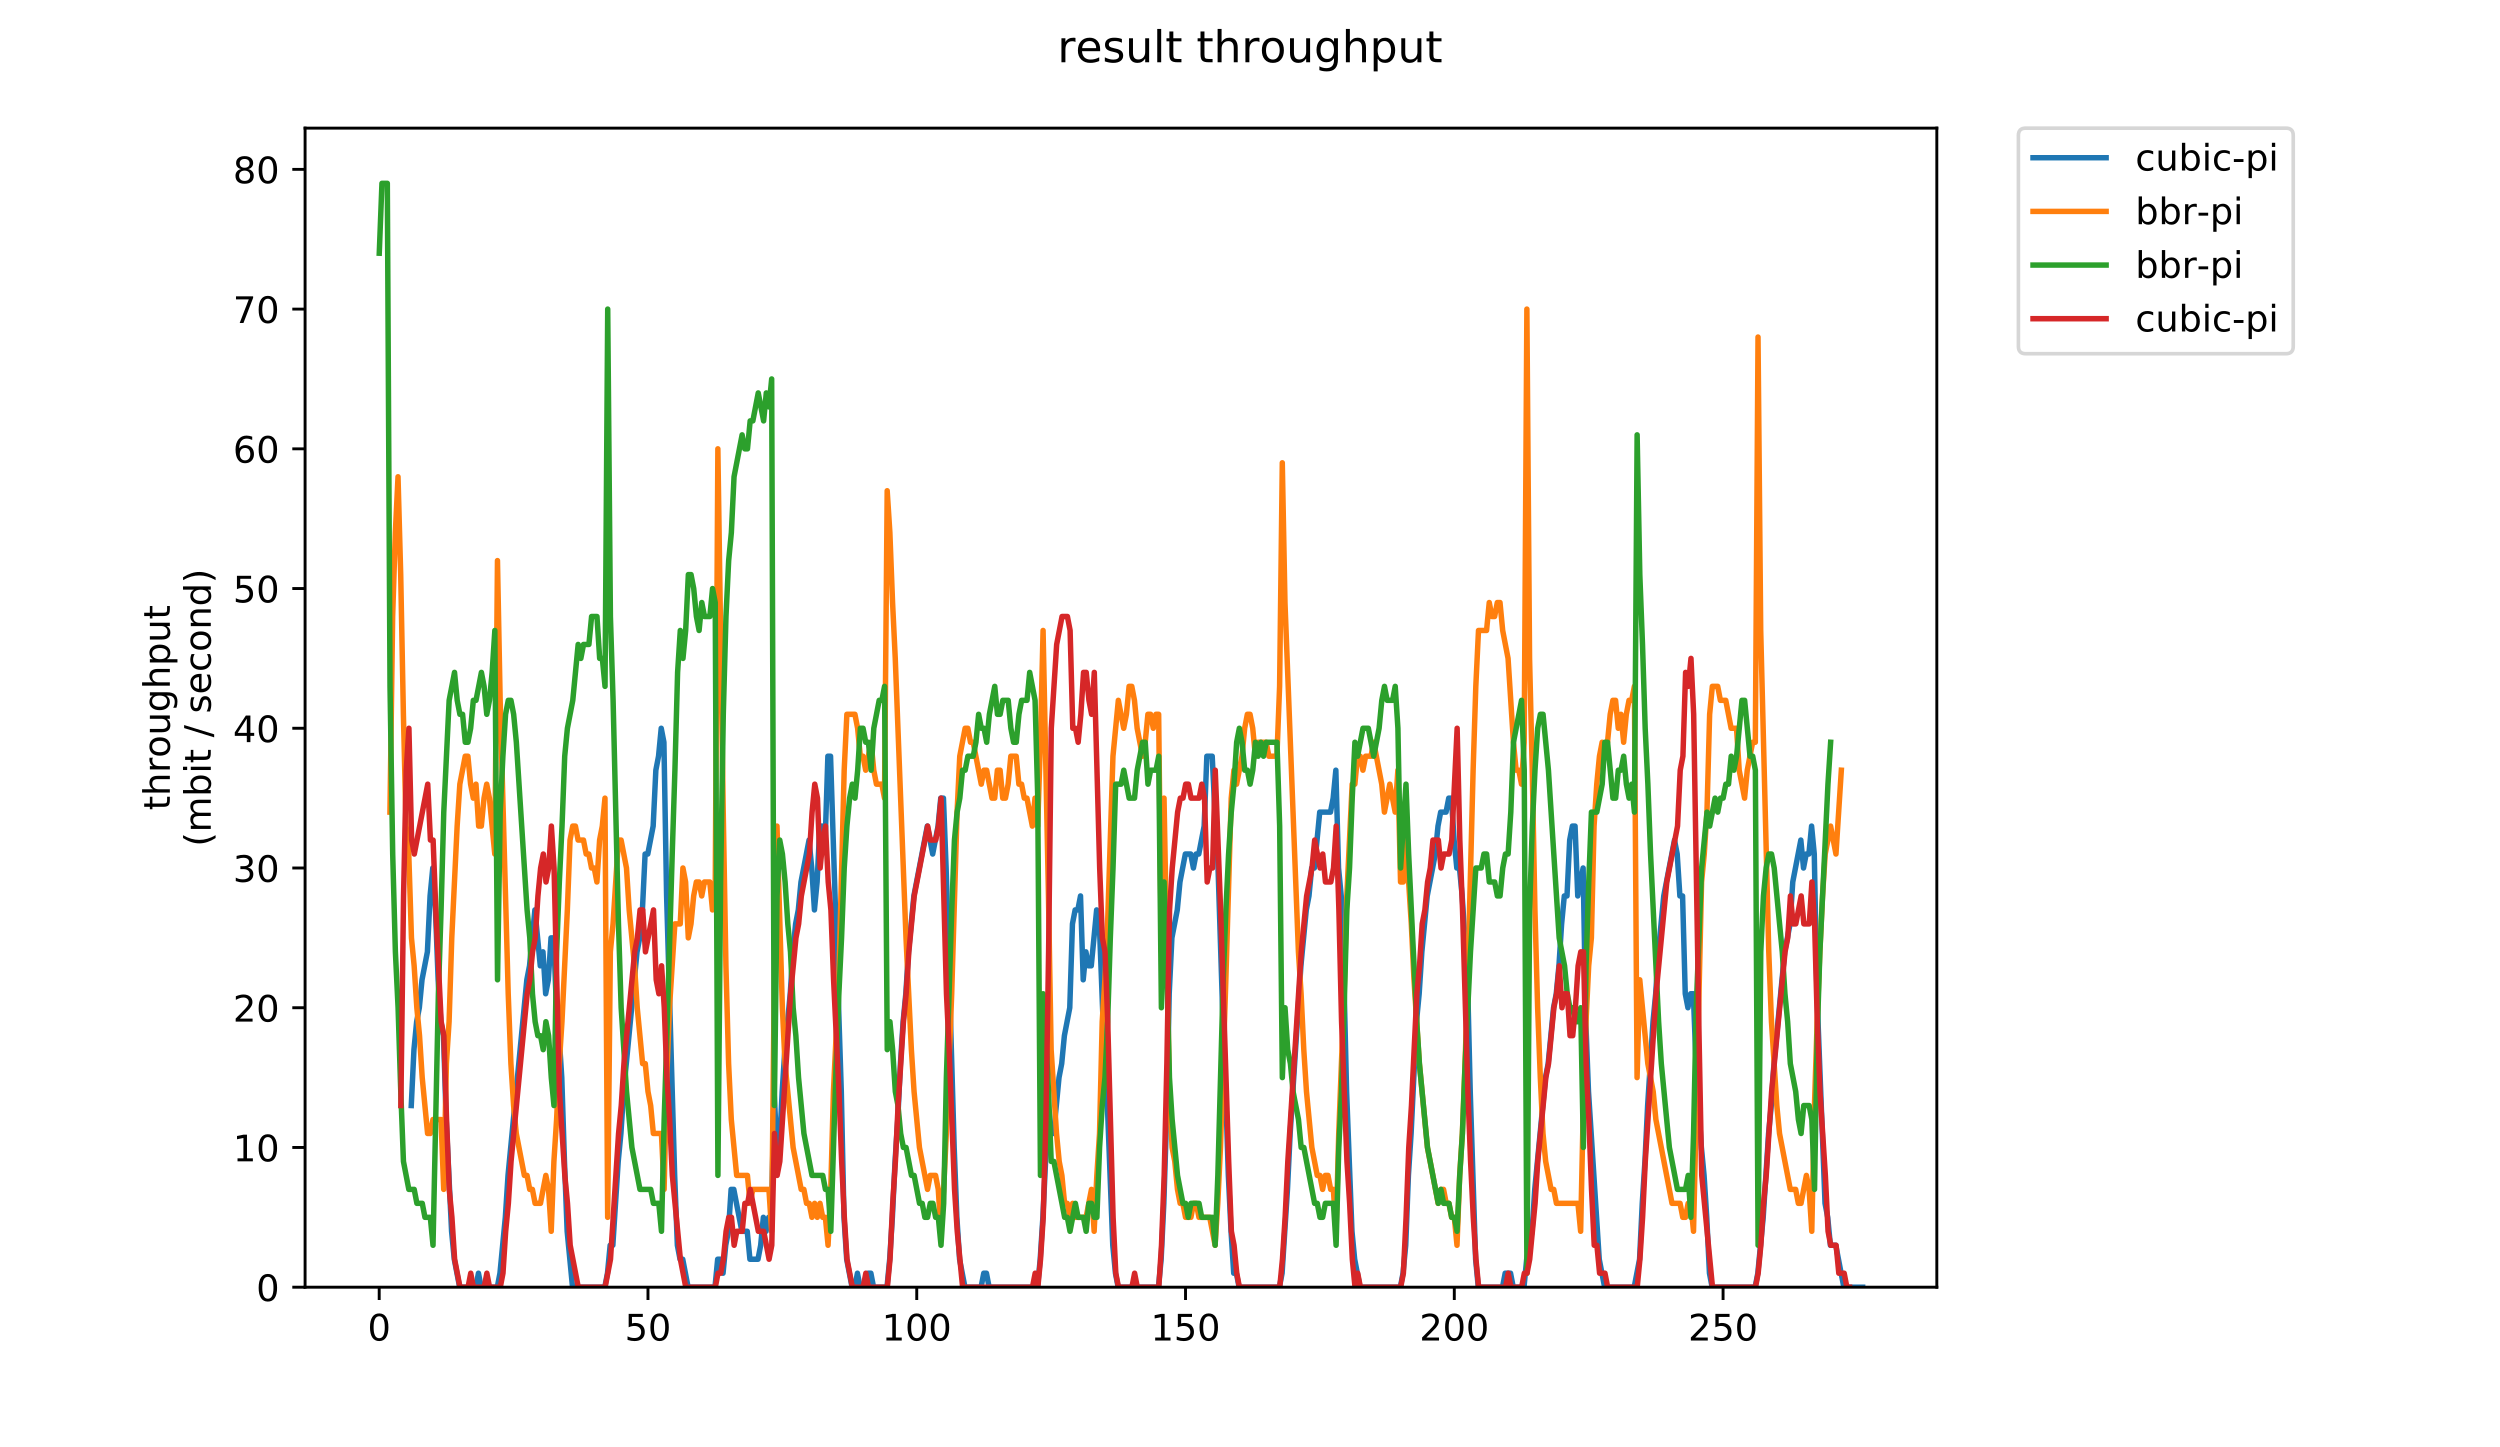 <?xml version="1.0" encoding="utf-8" standalone="no"?>
<!DOCTYPE svg PUBLIC "-//W3C//DTD SVG 1.1//EN"
  "http://www.w3.org/Graphics/SVG/1.1/DTD/svg11.dtd">
<!-- Created with matplotlib (https://matplotlib.org/) -->
<svg height="396pt" version="1.1" viewBox="0 0 684 396" width="684pt" xmlns="http://www.w3.org/2000/svg" xmlns:xlink="http://www.w3.org/1999/xlink">
 <defs>
  <style type="text/css">
*{stroke-linecap:butt;stroke-linejoin:round;}
  </style>
 </defs>
 <g id="figure_1">
  <g id="patch_1">
   <path d="M 0 396 
L 684 396 
L 684 0 
L 0 0 
z
" style="fill:#ffffff;"/>
  </g>
  <g id="axes_1">
   <g id="patch_2">
    <path d="M 83.472 352.174 
L 529.913 352.174 
L 529.913 35.062 
L 83.472 35.062 
z
" style="fill:#ffffff;"/>
   </g>
   <g id="matplotlib.axis_1">
    <g id="xtick_1">
     <g id="line2d_1">
      <defs>
       <path d="M 0 0 
L 0 3.5 
" id="mf49560d3d4" style="stroke:#000000;stroke-width:0.8;"/>
      </defs>
      <g>
       <use style="stroke:#000000;stroke-width:0.8;" x="103.749" xlink:href="#mf49560d3d4" y="352.174"/>
      </g>
     </g>
     <g id="text_1">
      <!-- 0 -->
      <defs>
       <path d="M 31.781 66.406 
Q 24.172 66.406 20.328 58.906 
Q 16.5 51.422 16.5 36.375 
Q 16.5 21.391 20.328 13.891 
Q 24.172 6.391 31.781 6.391 
Q 39.453 6.391 43.281 13.891 
Q 47.125 21.391 47.125 36.375 
Q 47.125 51.422 43.281 58.906 
Q 39.453 66.406 31.781 66.406 
z
M 31.781 74.219 
Q 44.047 74.219 50.516 64.516 
Q 56.984 54.828 56.984 36.375 
Q 56.984 17.969 50.516 8.266 
Q 44.047 -1.422 31.781 -1.422 
Q 19.531 -1.422 13.062 8.266 
Q 6.594 17.969 6.594 36.375 
Q 6.594 54.828 13.062 64.516 
Q 19.531 74.219 31.781 74.219 
z
" id="DejaVuSans-48"/>
      </defs>
      <g transform="translate(100.568 366.773)scale(0.1 -0.1)">
       <use xlink:href="#DejaVuSans-48"/>
      </g>
     </g>
    </g>
    <g id="xtick_2">
     <g id="line2d_2">
      <g>
       <use style="stroke:#000000;stroke-width:0.8;" x="177.286" xlink:href="#mf49560d3d4" y="352.174"/>
      </g>
     </g>
     <g id="text_2">
      <!-- 50 -->
      <defs>
       <path d="M 10.797 72.906 
L 49.516 72.906 
L 49.516 64.594 
L 19.828 64.594 
L 19.828 46.734 
Q 21.969 47.469 24.109 47.828 
Q 26.266 48.188 28.422 48.188 
Q 40.625 48.188 47.75 41.5 
Q 54.891 34.812 54.891 23.391 
Q 54.891 11.625 47.562 5.094 
Q 40.234 -1.422 26.906 -1.422 
Q 22.312 -1.422 17.547 -0.641 
Q 12.797 0.141 7.719 1.703 
L 7.719 11.625 
Q 12.109 9.234 16.797 8.062 
Q 21.484 6.891 26.703 6.891 
Q 35.156 6.891 40.078 11.328 
Q 45.016 15.766 45.016 23.391 
Q 45.016 31 40.078 35.438 
Q 35.156 39.891 26.703 39.891 
Q 22.75 39.891 18.812 39.016 
Q 14.891 38.141 10.797 36.281 
z
" id="DejaVuSans-53"/>
      </defs>
      <g transform="translate(170.923 366.773)scale(0.1 -0.1)">
       <use xlink:href="#DejaVuSans-53"/>
       <use x="63.623" xlink:href="#DejaVuSans-48"/>
      </g>
     </g>
    </g>
    <g id="xtick_3">
     <g id="line2d_3">
      <g>
       <use style="stroke:#000000;stroke-width:0.8;" x="250.822" xlink:href="#mf49560d3d4" y="352.174"/>
      </g>
     </g>
     <g id="text_3">
      <!-- 100 -->
      <defs>
       <path d="M 12.406 8.297 
L 28.516 8.297 
L 28.516 63.922 
L 10.984 60.406 
L 10.984 69.391 
L 28.422 72.906 
L 38.281 72.906 
L 38.281 8.297 
L 54.391 8.297 
L 54.391 0 
L 12.406 0 
z
" id="DejaVuSans-49"/>
      </defs>
      <g transform="translate(241.279 366.773)scale(0.1 -0.1)">
       <use xlink:href="#DejaVuSans-49"/>
       <use x="63.623" xlink:href="#DejaVuSans-48"/>
       <use x="127.246" xlink:href="#DejaVuSans-48"/>
      </g>
     </g>
    </g>
    <g id="xtick_4">
     <g id="line2d_4">
      <g>
       <use style="stroke:#000000;stroke-width:0.8;" x="324.359" xlink:href="#mf49560d3d4" y="352.174"/>
      </g>
     </g>
     <g id="text_4">
      <!-- 150 -->
      <g transform="translate(314.815 366.773)scale(0.1 -0.1)">
       <use xlink:href="#DejaVuSans-49"/>
       <use x="63.623" xlink:href="#DejaVuSans-53"/>
       <use x="127.246" xlink:href="#DejaVuSans-48"/>
      </g>
     </g>
    </g>
    <g id="xtick_5">
     <g id="line2d_5">
      <g>
       <use style="stroke:#000000;stroke-width:0.8;" x="397.896" xlink:href="#mf49560d3d4" y="352.174"/>
      </g>
     </g>
     <g id="text_5">
      <!-- 200 -->
      <defs>
       <path d="M 19.188 8.297 
L 53.609 8.297 
L 53.609 0 
L 7.328 0 
L 7.328 8.297 
Q 12.938 14.109 22.625 23.891 
Q 32.328 33.688 34.812 36.531 
Q 39.547 41.844 41.422 45.531 
Q 43.312 49.219 43.312 52.781 
Q 43.312 58.594 39.234 62.25 
Q 35.156 65.922 28.609 65.922 
Q 23.969 65.922 18.812 64.312 
Q 13.672 62.703 7.812 59.422 
L 7.812 69.391 
Q 13.766 71.781 18.938 73 
Q 24.125 74.219 28.422 74.219 
Q 39.75 74.219 46.484 68.547 
Q 53.219 62.891 53.219 53.422 
Q 53.219 48.922 51.531 44.891 
Q 49.859 40.875 45.406 35.406 
Q 44.188 33.984 37.641 27.219 
Q 31.109 20.453 19.188 8.297 
z
" id="DejaVuSans-50"/>
      </defs>
      <g transform="translate(388.352 366.773)scale(0.1 -0.1)">
       <use xlink:href="#DejaVuSans-50"/>
       <use x="63.623" xlink:href="#DejaVuSans-48"/>
       <use x="127.246" xlink:href="#DejaVuSans-48"/>
      </g>
     </g>
    </g>
    <g id="xtick_6">
     <g id="line2d_6">
      <g>
       <use style="stroke:#000000;stroke-width:0.8;" x="471.433" xlink:href="#mf49560d3d4" y="352.174"/>
      </g>
     </g>
     <g id="text_6">
      <!-- 250 -->
      <g transform="translate(461.889 366.773)scale(0.1 -0.1)">
       <use xlink:href="#DejaVuSans-50"/>
       <use x="63.623" xlink:href="#DejaVuSans-53"/>
       <use x="127.246" xlink:href="#DejaVuSans-48"/>
      </g>
     </g>
    </g>
   </g>
   <g id="matplotlib.axis_2">
    <g id="ytick_1">
     <g id="line2d_7">
      <defs>
       <path d="M 0 0 
L -3.5 0 
" id="m3b1ab0480a" style="stroke:#000000;stroke-width:0.8;"/>
      </defs>
      <g>
       <use style="stroke:#000000;stroke-width:0.8;" x="83.472" xlink:href="#m3b1ab0480a" y="352.174"/>
      </g>
     </g>
     <g id="text_7">
      <!-- 0 -->
      <g transform="translate(70.11 355.973)scale(0.1 -0.1)">
       <use xlink:href="#DejaVuSans-48"/>
      </g>
     </g>
    </g>
    <g id="ytick_2">
     <g id="line2d_8">
      <g>
       <use style="stroke:#000000;stroke-width:0.8;" x="83.472" xlink:href="#m3b1ab0480a" y="313.945"/>
      </g>
     </g>
     <g id="text_8">
      <!-- 10 -->
      <g transform="translate(63.747 317.744)scale(0.1 -0.1)">
       <use xlink:href="#DejaVuSans-49"/>
       <use x="63.623" xlink:href="#DejaVuSans-48"/>
      </g>
     </g>
    </g>
    <g id="ytick_3">
     <g id="line2d_9">
      <g>
       <use style="stroke:#000000;stroke-width:0.8;" x="83.472" xlink:href="#m3b1ab0480a" y="275.716"/>
      </g>
     </g>
     <g id="text_9">
      <!-- 20 -->
      <g transform="translate(63.747 279.515)scale(0.1 -0.1)">
       <use xlink:href="#DejaVuSans-50"/>
       <use x="63.623" xlink:href="#DejaVuSans-48"/>
      </g>
     </g>
    </g>
    <g id="ytick_4">
     <g id="line2d_10">
      <g>
       <use style="stroke:#000000;stroke-width:0.8;" x="83.472" xlink:href="#m3b1ab0480a" y="237.486"/>
      </g>
     </g>
     <g id="text_10">
      <!-- 30 -->
      <defs>
       <path d="M 40.578 39.312 
Q 47.656 37.797 51.625 33 
Q 55.609 28.219 55.609 21.188 
Q 55.609 10.406 48.188 4.484 
Q 40.766 -1.422 27.094 -1.422 
Q 22.516 -1.422 17.656 -0.516 
Q 12.797 0.391 7.625 2.203 
L 7.625 11.719 
Q 11.719 9.328 16.594 8.109 
Q 21.484 6.891 26.812 6.891 
Q 36.078 6.891 40.938 10.547 
Q 45.797 14.203 45.797 21.188 
Q 45.797 27.641 41.281 31.266 
Q 36.766 34.906 28.719 34.906 
L 20.219 34.906 
L 20.219 43.016 
L 29.109 43.016 
Q 36.375 43.016 40.234 45.922 
Q 44.094 48.828 44.094 54.297 
Q 44.094 59.906 40.109 62.906 
Q 36.141 65.922 28.719 65.922 
Q 24.656 65.922 20.016 65.031 
Q 15.375 64.156 9.812 62.312 
L 9.812 71.094 
Q 15.438 72.656 20.344 73.438 
Q 25.25 74.219 29.594 74.219 
Q 40.828 74.219 47.359 69.109 
Q 53.906 64.016 53.906 55.328 
Q 53.906 49.266 50.438 45.094 
Q 46.969 40.922 40.578 39.312 
z
" id="DejaVuSans-51"/>
      </defs>
      <g transform="translate(63.747 241.286)scale(0.1 -0.1)">
       <use xlink:href="#DejaVuSans-51"/>
       <use x="63.623" xlink:href="#DejaVuSans-48"/>
      </g>
     </g>
    </g>
    <g id="ytick_5">
     <g id="line2d_11">
      <g>
       <use style="stroke:#000000;stroke-width:0.8;" x="83.472" xlink:href="#m3b1ab0480a" y="199.257"/>
      </g>
     </g>
     <g id="text_11">
      <!-- 40 -->
      <defs>
       <path d="M 37.797 64.312 
L 12.891 25.391 
L 37.797 25.391 
z
M 35.203 72.906 
L 47.609 72.906 
L 47.609 25.391 
L 58.016 25.391 
L 58.016 17.188 
L 47.609 17.188 
L 47.609 0 
L 37.797 0 
L 37.797 17.188 
L 4.891 17.188 
L 4.891 26.703 
z
" id="DejaVuSans-52"/>
      </defs>
      <g transform="translate(63.747 203.056)scale(0.1 -0.1)">
       <use xlink:href="#DejaVuSans-52"/>
       <use x="63.623" xlink:href="#DejaVuSans-48"/>
      </g>
     </g>
    </g>
    <g id="ytick_6">
     <g id="line2d_12">
      <g>
       <use style="stroke:#000000;stroke-width:0.8;" x="83.472" xlink:href="#m3b1ab0480a" y="161.028"/>
      </g>
     </g>
     <g id="text_12">
      <!-- 50 -->
      <g transform="translate(63.747 164.827)scale(0.1 -0.1)">
       <use xlink:href="#DejaVuSans-53"/>
       <use x="63.623" xlink:href="#DejaVuSans-48"/>
      </g>
     </g>
    </g>
    <g id="ytick_7">
     <g id="line2d_13">
      <g>
       <use style="stroke:#000000;stroke-width:0.8;" x="83.472" xlink:href="#m3b1ab0480a" y="122.799"/>
      </g>
     </g>
     <g id="text_13">
      <!-- 60 -->
      <defs>
       <path d="M 33.016 40.375 
Q 26.375 40.375 22.484 35.828 
Q 18.609 31.297 18.609 23.391 
Q 18.609 15.531 22.484 10.953 
Q 26.375 6.391 33.016 6.391 
Q 39.656 6.391 43.531 10.953 
Q 47.406 15.531 47.406 23.391 
Q 47.406 31.297 43.531 35.828 
Q 39.656 40.375 33.016 40.375 
z
M 52.594 71.297 
L 52.594 62.312 
Q 48.875 64.062 45.094 64.984 
Q 41.312 65.922 37.594 65.922 
Q 27.828 65.922 22.672 59.328 
Q 17.531 52.734 16.797 39.406 
Q 19.672 43.656 24.016 45.922 
Q 28.375 48.188 33.594 48.188 
Q 44.578 48.188 50.953 41.516 
Q 57.328 34.859 57.328 23.391 
Q 57.328 12.156 50.688 5.359 
Q 44.047 -1.422 33.016 -1.422 
Q 20.359 -1.422 13.672 8.266 
Q 6.984 17.969 6.984 36.375 
Q 6.984 53.656 15.188 63.938 
Q 23.391 74.219 37.203 74.219 
Q 40.922 74.219 44.703 73.484 
Q 48.484 72.75 52.594 71.297 
z
" id="DejaVuSans-54"/>
      </defs>
      <g transform="translate(63.747 126.598)scale(0.1 -0.1)">
       <use xlink:href="#DejaVuSans-54"/>
       <use x="63.623" xlink:href="#DejaVuSans-48"/>
      </g>
     </g>
    </g>
    <g id="ytick_8">
     <g id="line2d_14">
      <g>
       <use style="stroke:#000000;stroke-width:0.8;" x="83.472" xlink:href="#m3b1ab0480a" y="84.569"/>
      </g>
     </g>
     <g id="text_14">
      <!-- 70 -->
      <defs>
       <path d="M 8.203 72.906 
L 55.078 72.906 
L 55.078 68.703 
L 28.609 0 
L 18.312 0 
L 43.219 64.594 
L 8.203 64.594 
z
" id="DejaVuSans-55"/>
      </defs>
      <g transform="translate(63.747 88.369)scale(0.1 -0.1)">
       <use xlink:href="#DejaVuSans-55"/>
       <use x="63.623" xlink:href="#DejaVuSans-48"/>
      </g>
     </g>
    </g>
    <g id="ytick_9">
     <g id="line2d_15">
      <g>
       <use style="stroke:#000000;stroke-width:0.8;" x="83.472" xlink:href="#m3b1ab0480a" y="46.34"/>
      </g>
     </g>
     <g id="text_15">
      <!-- 80 -->
      <defs>
       <path d="M 31.781 34.625 
Q 24.75 34.625 20.719 30.859 
Q 16.703 27.094 16.703 20.516 
Q 16.703 13.922 20.719 10.156 
Q 24.75 6.391 31.781 6.391 
Q 38.812 6.391 42.859 10.172 
Q 46.922 13.969 46.922 20.516 
Q 46.922 27.094 42.891 30.859 
Q 38.875 34.625 31.781 34.625 
z
M 21.922 38.812 
Q 15.578 40.375 12.031 44.719 
Q 8.5 49.078 8.5 55.328 
Q 8.5 64.062 14.719 69.141 
Q 20.953 74.219 31.781 74.219 
Q 42.672 74.219 48.875 69.141 
Q 55.078 64.062 55.078 55.328 
Q 55.078 49.078 51.531 44.719 
Q 48 40.375 41.703 38.812 
Q 48.828 37.156 52.797 32.312 
Q 56.781 27.484 56.781 20.516 
Q 56.781 9.906 50.312 4.234 
Q 43.844 -1.422 31.781 -1.422 
Q 19.734 -1.422 13.25 4.234 
Q 6.781 9.906 6.781 20.516 
Q 6.781 27.484 10.781 32.312 
Q 14.797 37.156 21.922 38.812 
z
M 18.312 54.391 
Q 18.312 48.734 21.844 45.562 
Q 25.391 42.391 31.781 42.391 
Q 38.141 42.391 41.719 45.562 
Q 45.312 48.734 45.312 54.391 
Q 45.312 60.062 41.719 63.234 
Q 38.141 66.406 31.781 66.406 
Q 25.391 66.406 21.844 63.234 
Q 18.312 60.062 18.312 54.391 
z
" id="DejaVuSans-56"/>
      </defs>
      <g transform="translate(63.747 50.139)scale(0.1 -0.1)">
       <use xlink:href="#DejaVuSans-56"/>
       <use x="63.623" xlink:href="#DejaVuSans-48"/>
      </g>
     </g>
    </g>
    <g id="text_16">
     <!-- throughput -->
     <defs>
      <path d="M 18.312 70.219 
L 18.312 54.688 
L 36.812 54.688 
L 36.812 47.703 
L 18.312 47.703 
L 18.312 18.016 
Q 18.312 11.328 20.141 9.422 
Q 21.969 7.516 27.594 7.516 
L 36.812 7.516 
L 36.812 0 
L 27.594 0 
Q 17.188 0 13.234 3.875 
Q 9.281 7.766 9.281 18.016 
L 9.281 47.703 
L 2.688 47.703 
L 2.688 54.688 
L 9.281 54.688 
L 9.281 70.219 
z
" id="DejaVuSans-116"/>
      <path d="M 54.891 33.016 
L 54.891 0 
L 45.906 0 
L 45.906 32.719 
Q 45.906 40.484 42.875 44.328 
Q 39.844 48.188 33.797 48.188 
Q 26.516 48.188 22.312 43.547 
Q 18.109 38.922 18.109 30.906 
L 18.109 0 
L 9.078 0 
L 9.078 75.984 
L 18.109 75.984 
L 18.109 46.188 
Q 21.344 51.125 25.703 53.562 
Q 30.078 56 35.797 56 
Q 45.219 56 50.047 50.172 
Q 54.891 44.344 54.891 33.016 
z
" id="DejaVuSans-104"/>
      <path d="M 41.109 46.297 
Q 39.594 47.172 37.812 47.578 
Q 36.031 48 33.891 48 
Q 26.266 48 22.188 43.047 
Q 18.109 38.094 18.109 28.812 
L 18.109 0 
L 9.078 0 
L 9.078 54.688 
L 18.109 54.688 
L 18.109 46.188 
Q 20.953 51.172 25.484 53.578 
Q 30.031 56 36.531 56 
Q 37.453 56 38.578 55.875 
Q 39.703 55.766 41.062 55.516 
z
" id="DejaVuSans-114"/>
      <path d="M 30.609 48.391 
Q 23.391 48.391 19.188 42.75 
Q 14.984 37.109 14.984 27.297 
Q 14.984 17.484 19.156 11.844 
Q 23.344 6.203 30.609 6.203 
Q 37.797 6.203 41.984 11.859 
Q 46.188 17.531 46.188 27.297 
Q 46.188 37.016 41.984 42.703 
Q 37.797 48.391 30.609 48.391 
z
M 30.609 56 
Q 42.328 56 49.016 48.375 
Q 55.719 40.766 55.719 27.297 
Q 55.719 13.875 49.016 6.219 
Q 42.328 -1.422 30.609 -1.422 
Q 18.844 -1.422 12.172 6.219 
Q 5.516 13.875 5.516 27.297 
Q 5.516 40.766 12.172 48.375 
Q 18.844 56 30.609 56 
z
" id="DejaVuSans-111"/>
      <path d="M 8.5 21.578 
L 8.5 54.688 
L 17.484 54.688 
L 17.484 21.922 
Q 17.484 14.156 20.5 10.266 
Q 23.531 6.391 29.594 6.391 
Q 36.859 6.391 41.078 11.031 
Q 45.312 15.672 45.312 23.688 
L 45.312 54.688 
L 54.297 54.688 
L 54.297 0 
L 45.312 0 
L 45.312 8.406 
Q 42.047 3.422 37.719 1 
Q 33.406 -1.422 27.688 -1.422 
Q 18.266 -1.422 13.375 4.438 
Q 8.5 10.297 8.5 21.578 
z
M 31.109 56 
z
" id="DejaVuSans-117"/>
      <path d="M 45.406 27.984 
Q 45.406 37.75 41.375 43.109 
Q 37.359 48.484 30.078 48.484 
Q 22.859 48.484 18.828 43.109 
Q 14.797 37.75 14.797 27.984 
Q 14.797 18.266 18.828 12.891 
Q 22.859 7.516 30.078 7.516 
Q 37.359 7.516 41.375 12.891 
Q 45.406 18.266 45.406 27.984 
z
M 54.391 6.781 
Q 54.391 -7.172 48.188 -13.984 
Q 42 -20.797 29.203 -20.797 
Q 24.469 -20.797 20.266 -20.094 
Q 16.062 -19.391 12.109 -17.922 
L 12.109 -9.188 
Q 16.062 -11.328 19.922 -12.344 
Q 23.781 -13.375 27.781 -13.375 
Q 36.625 -13.375 41.016 -8.766 
Q 45.406 -4.156 45.406 5.172 
L 45.406 9.625 
Q 42.625 4.781 38.281 2.391 
Q 33.938 0 27.875 0 
Q 17.828 0 11.672 7.656 
Q 5.516 15.328 5.516 27.984 
Q 5.516 40.672 11.672 48.328 
Q 17.828 56 27.875 56 
Q 33.938 56 38.281 53.609 
Q 42.625 51.219 45.406 46.391 
L 45.406 54.688 
L 54.391 54.688 
z
" id="DejaVuSans-103"/>
      <path d="M 18.109 8.203 
L 18.109 -20.797 
L 9.078 -20.797 
L 9.078 54.688 
L 18.109 54.688 
L 18.109 46.391 
Q 20.953 51.266 25.266 53.625 
Q 29.594 56 35.594 56 
Q 45.562 56 51.781 48.094 
Q 58.016 40.188 58.016 27.297 
Q 58.016 14.406 51.781 6.484 
Q 45.562 -1.422 35.594 -1.422 
Q 29.594 -1.422 25.266 0.953 
Q 20.953 3.328 18.109 8.203 
z
M 48.688 27.297 
Q 48.688 37.203 44.609 42.844 
Q 40.531 48.484 33.406 48.484 
Q 26.266 48.484 22.188 42.844 
Q 18.109 37.203 18.109 27.297 
Q 18.109 17.391 22.188 11.75 
Q 26.266 6.109 33.406 6.109 
Q 40.531 6.109 44.609 11.75 
Q 48.688 17.391 48.688 27.297 
z
" id="DejaVuSans-112"/>
     </defs>
     <g transform="translate(46.47 221.675)rotate(-90)scale(0.1 -0.1)">
      <use xlink:href="#DejaVuSans-116"/>
      <use x="39.209" xlink:href="#DejaVuSans-104"/>
      <use x="102.588" xlink:href="#DejaVuSans-114"/>
      <use x="143.67" xlink:href="#DejaVuSans-111"/>
      <use x="204.852" xlink:href="#DejaVuSans-117"/>
      <use x="268.23" xlink:href="#DejaVuSans-103"/>
      <use x="331.707" xlink:href="#DejaVuSans-104"/>
      <use x="395.086" xlink:href="#DejaVuSans-112"/>
      <use x="458.562" xlink:href="#DejaVuSans-117"/>
      <use x="521.941" xlink:href="#DejaVuSans-116"/>
     </g>
     <!-- (mbit / second) -->
     <defs>
      <path d="M 31 75.875 
Q 24.469 64.656 21.281 53.656 
Q 18.109 42.672 18.109 31.391 
Q 18.109 20.125 21.312 9.062 
Q 24.516 -2 31 -13.188 
L 23.188 -13.188 
Q 15.875 -1.703 12.234 9.375 
Q 8.594 20.453 8.594 31.391 
Q 8.594 42.281 12.203 53.312 
Q 15.828 64.359 23.188 75.875 
z
" id="DejaVuSans-40"/>
      <path d="M 52 44.188 
Q 55.375 50.25 60.062 53.125 
Q 64.75 56 71.094 56 
Q 79.641 56 84.281 50.016 
Q 88.922 44.047 88.922 33.016 
L 88.922 0 
L 79.891 0 
L 79.891 32.719 
Q 79.891 40.578 77.094 44.375 
Q 74.312 48.188 68.609 48.188 
Q 61.625 48.188 57.562 43.547 
Q 53.516 38.922 53.516 30.906 
L 53.516 0 
L 44.484 0 
L 44.484 32.719 
Q 44.484 40.625 41.703 44.406 
Q 38.922 48.188 33.109 48.188 
Q 26.219 48.188 22.156 43.531 
Q 18.109 38.875 18.109 30.906 
L 18.109 0 
L 9.078 0 
L 9.078 54.688 
L 18.109 54.688 
L 18.109 46.188 
Q 21.188 51.219 25.484 53.609 
Q 29.781 56 35.688 56 
Q 41.656 56 45.828 52.969 
Q 50 49.953 52 44.188 
z
" id="DejaVuSans-109"/>
      <path d="M 48.688 27.297 
Q 48.688 37.203 44.609 42.844 
Q 40.531 48.484 33.406 48.484 
Q 26.266 48.484 22.188 42.844 
Q 18.109 37.203 18.109 27.297 
Q 18.109 17.391 22.188 11.75 
Q 26.266 6.109 33.406 6.109 
Q 40.531 6.109 44.609 11.75 
Q 48.688 17.391 48.688 27.297 
z
M 18.109 46.391 
Q 20.953 51.266 25.266 53.625 
Q 29.594 56 35.594 56 
Q 45.562 56 51.781 48.094 
Q 58.016 40.188 58.016 27.297 
Q 58.016 14.406 51.781 6.484 
Q 45.562 -1.422 35.594 -1.422 
Q 29.594 -1.422 25.266 0.953 
Q 20.953 3.328 18.109 8.203 
L 18.109 0 
L 9.078 0 
L 9.078 75.984 
L 18.109 75.984 
z
" id="DejaVuSans-98"/>
      <path d="M 9.422 54.688 
L 18.406 54.688 
L 18.406 0 
L 9.422 0 
z
M 9.422 75.984 
L 18.406 75.984 
L 18.406 64.594 
L 9.422 64.594 
z
" id="DejaVuSans-105"/>
      <path id="DejaVuSans-32"/>
      <path d="M 25.391 72.906 
L 33.688 72.906 
L 8.297 -9.281 
L 0 -9.281 
z
" id="DejaVuSans-47"/>
      <path d="M 44.281 53.078 
L 44.281 44.578 
Q 40.484 46.531 36.375 47.5 
Q 32.281 48.484 27.875 48.484 
Q 21.188 48.484 17.844 46.438 
Q 14.5 44.391 14.5 40.281 
Q 14.5 37.156 16.891 35.375 
Q 19.281 33.594 26.516 31.984 
L 29.594 31.297 
Q 39.156 29.25 43.188 25.516 
Q 47.219 21.781 47.219 15.094 
Q 47.219 7.469 41.188 3.016 
Q 35.156 -1.422 24.609 -1.422 
Q 20.219 -1.422 15.453 -0.562 
Q 10.688 0.297 5.422 2 
L 5.422 11.281 
Q 10.406 8.688 15.234 7.391 
Q 20.062 6.109 24.812 6.109 
Q 31.156 6.109 34.562 8.281 
Q 37.984 10.453 37.984 14.406 
Q 37.984 18.062 35.516 20.016 
Q 33.062 21.969 24.703 23.781 
L 21.578 24.516 
Q 13.234 26.266 9.516 29.906 
Q 5.812 33.547 5.812 39.891 
Q 5.812 47.609 11.281 51.797 
Q 16.75 56 26.812 56 
Q 31.781 56 36.172 55.266 
Q 40.578 54.547 44.281 53.078 
z
" id="DejaVuSans-115"/>
      <path d="M 56.203 29.594 
L 56.203 25.203 
L 14.891 25.203 
Q 15.484 15.922 20.484 11.062 
Q 25.484 6.203 34.422 6.203 
Q 39.594 6.203 44.453 7.469 
Q 49.312 8.734 54.109 11.281 
L 54.109 2.781 
Q 49.266 0.734 44.188 -0.344 
Q 39.109 -1.422 33.891 -1.422 
Q 20.797 -1.422 13.156 6.188 
Q 5.516 13.812 5.516 26.812 
Q 5.516 40.234 12.766 48.109 
Q 20.016 56 32.328 56 
Q 43.359 56 49.781 48.891 
Q 56.203 41.797 56.203 29.594 
z
M 47.219 32.234 
Q 47.125 39.594 43.094 43.984 
Q 39.062 48.391 32.422 48.391 
Q 24.906 48.391 20.391 44.141 
Q 15.875 39.891 15.188 32.172 
z
" id="DejaVuSans-101"/>
      <path d="M 48.781 52.594 
L 48.781 44.188 
Q 44.969 46.297 41.141 47.344 
Q 37.312 48.391 33.406 48.391 
Q 24.656 48.391 19.812 42.844 
Q 14.984 37.312 14.984 27.297 
Q 14.984 17.281 19.812 11.734 
Q 24.656 6.203 33.406 6.203 
Q 37.312 6.203 41.141 7.25 
Q 44.969 8.297 48.781 10.406 
L 48.781 2.094 
Q 45.016 0.344 40.984 -0.531 
Q 36.969 -1.422 32.422 -1.422 
Q 20.062 -1.422 12.781 6.344 
Q 5.516 14.109 5.516 27.297 
Q 5.516 40.672 12.859 48.328 
Q 20.219 56 33.016 56 
Q 37.156 56 41.109 55.141 
Q 45.062 54.297 48.781 52.594 
z
" id="DejaVuSans-99"/>
      <path d="M 54.891 33.016 
L 54.891 0 
L 45.906 0 
L 45.906 32.719 
Q 45.906 40.484 42.875 44.328 
Q 39.844 48.188 33.797 48.188 
Q 26.516 48.188 22.312 43.547 
Q 18.109 38.922 18.109 30.906 
L 18.109 0 
L 9.078 0 
L 9.078 54.688 
L 18.109 54.688 
L 18.109 46.188 
Q 21.344 51.125 25.703 53.562 
Q 30.078 56 35.797 56 
Q 45.219 56 50.047 50.172 
Q 54.891 44.344 54.891 33.016 
z
" id="DejaVuSans-110"/>
      <path d="M 45.406 46.391 
L 45.406 75.984 
L 54.391 75.984 
L 54.391 0 
L 45.406 0 
L 45.406 8.203 
Q 42.578 3.328 38.25 0.953 
Q 33.938 -1.422 27.875 -1.422 
Q 17.969 -1.422 11.734 6.484 
Q 5.516 14.406 5.516 27.297 
Q 5.516 40.188 11.734 48.094 
Q 17.969 56 27.875 56 
Q 33.938 56 38.25 53.625 
Q 42.578 51.266 45.406 46.391 
z
M 14.797 27.297 
Q 14.797 17.391 18.875 11.75 
Q 22.953 6.109 30.078 6.109 
Q 37.203 6.109 41.297 11.75 
Q 45.406 17.391 45.406 27.297 
Q 45.406 37.203 41.297 42.844 
Q 37.203 48.484 30.078 48.484 
Q 22.953 48.484 18.875 42.844 
Q 14.797 37.203 14.797 27.297 
z
" id="DejaVuSans-100"/>
      <path d="M 8.016 75.875 
L 15.828 75.875 
Q 23.141 64.359 26.781 53.312 
Q 30.422 42.281 30.422 31.391 
Q 30.422 20.453 26.781 9.375 
Q 23.141 -1.703 15.828 -13.188 
L 8.016 -13.188 
Q 14.5 -2 17.703 9.062 
Q 20.906 20.125 20.906 31.391 
Q 20.906 42.672 17.703 53.656 
Q 14.5 64.656 8.016 75.875 
z
" id="DejaVuSans-41"/>
     </defs>
     <g transform="translate(57.668 231.609)rotate(-90)scale(0.1 -0.1)">
      <use xlink:href="#DejaVuSans-40"/>
      <use x="39.014" xlink:href="#DejaVuSans-109"/>
      <use x="136.426" xlink:href="#DejaVuSans-98"/>
      <use x="199.902" xlink:href="#DejaVuSans-105"/>
      <use x="227.686" xlink:href="#DejaVuSans-116"/>
      <use x="266.895" xlink:href="#DejaVuSans-32"/>
      <use x="298.682" xlink:href="#DejaVuSans-47"/>
      <use x="332.373" xlink:href="#DejaVuSans-32"/>
      <use x="364.16" xlink:href="#DejaVuSans-115"/>
      <use x="416.26" xlink:href="#DejaVuSans-101"/>
      <use x="477.783" xlink:href="#DejaVuSans-99"/>
      <use x="532.764" xlink:href="#DejaVuSans-111"/>
      <use x="593.945" xlink:href="#DejaVuSans-110"/>
      <use x="657.324" xlink:href="#DejaVuSans-100"/>
      <use x="720.801" xlink:href="#DejaVuSans-41"/>
     </g>
    </g>
   </g>
   <g id="line2d_16">
    <path clip-path="url(#p0baa4b9dec)" d="M 112.522 302.476 
L 113.257 287.184 
L 113.993 279.539 
L 114.728 275.716 
L 115.463 268.07 
L 116.934 260.424 
L 117.669 245.132 
L 118.405 237.486 
L 119.14 248.955 
L 119.876 268.07 
L 120.611 279.539 
L 121.346 283.362 
L 122.082 306.299 
L 123.552 336.882 
L 124.288 344.528 
L 125.758 352.174 
L 130.171 352.174 
L 130.906 348.351 
L 131.641 352.174 
L 136.054 352.174 
L 136.789 348.351 
L 138.26 333.06 
L 138.995 321.591 
L 144.143 268.07 
L 144.878 264.247 
L 146.349 248.955 
L 147.819 264.247 
L 148.555 260.424 
L 149.29 271.893 
L 150.026 268.07 
L 150.761 256.601 
L 151.496 256.601 
L 152.232 275.716 
L 152.967 283.362 
L 153.702 294.83 
L 154.438 317.768 
L 155.173 336.882 
L 156.644 352.174 
L 165.468 352.174 
L 166.204 348.351 
L 166.939 340.705 
L 167.674 340.705 
L 169.145 317.768 
L 169.881 310.122 
L 170.616 298.653 
L 174.293 260.424 
L 175.028 256.601 
L 175.763 248.955 
L 176.499 233.663 
L 177.234 233.663 
L 178.705 226.018 
L 179.44 210.726 
L 180.176 206.903 
L 180.911 199.257 
L 181.646 203.08 
L 182.382 245.132 
L 184.588 321.591 
L 185.323 340.705 
L 186.059 344.528 
L 186.794 344.528 
L 188.265 352.174 
L 195.618 352.174 
L 196.354 344.528 
L 197.089 344.528 
L 197.824 348.351 
L 198.56 340.705 
L 199.295 336.882 
L 200.031 325.414 
L 200.766 325.414 
L 202.972 336.882 
L 204.443 336.882 
L 205.178 344.528 
L 207.384 344.528 
L 208.12 340.705 
L 208.855 333.06 
L 209.59 336.882 
L 210.326 333.06 
L 211.061 333.06 
L 211.796 298.653 
L 212.532 313.945 
L 213.267 313.945 
L 214.003 298.653 
L 214.738 287.184 
L 216.209 271.893 
L 216.944 260.424 
L 217.679 252.778 
L 218.415 248.955 
L 219.15 241.309 
L 221.356 229.841 
L 222.092 237.486 
L 222.827 248.955 
L 223.562 241.309 
L 224.298 226.018 
L 225.033 226.018 
L 225.768 229.841 
L 226.504 206.903 
L 227.239 206.903 
L 230.181 298.653 
L 230.916 333.06 
L 231.651 344.528 
L 233.122 352.174 
L 233.857 352.174 
L 234.593 348.351 
L 235.328 352.174 
L 236.799 352.174 
L 237.534 348.351 
L 238.27 348.351 
L 239.005 352.174 
L 242.682 352.174 
L 243.417 344.528 
L 244.153 333.06 
L 244.888 317.768 
L 245.623 306.299 
L 246.359 291.007 
L 247.094 279.539 
L 247.829 271.893 
L 248.565 260.424 
L 250.036 245.132 
L 253.712 226.018 
L 255.183 233.663 
L 256.654 226.018 
L 257.389 218.372 
L 258.125 218.372 
L 258.86 237.486 
L 261.066 313.945 
L 261.801 333.06 
L 262.537 344.528 
L 264.008 352.174 
L 268.42 352.174 
L 269.155 348.351 
L 269.89 348.351 
L 270.626 352.174 
L 283.862 352.174 
L 284.598 344.528 
L 285.333 333.06 
L 286.069 317.768 
L 286.804 310.122 
L 288.275 310.122 
L 289.745 294.83 
L 290.481 291.007 
L 291.216 283.362 
L 292.687 275.716 
L 293.422 252.778 
L 294.158 248.955 
L 294.893 248.955 
L 295.628 245.132 
L 296.364 268.07 
L 297.099 260.424 
L 297.834 264.247 
L 298.57 264.247 
L 300.041 248.955 
L 300.776 252.778 
L 302.247 291.007 
L 302.982 302.476 
L 304.453 340.705 
L 305.188 348.351 
L 305.923 352.174 
L 316.954 352.174 
L 317.689 344.528 
L 318.425 329.237 
L 319.16 306.299 
L 319.895 271.893 
L 320.631 256.601 
L 322.102 248.955 
L 322.837 241.309 
L 324.308 233.663 
L 325.778 233.663 
L 326.514 237.486 
L 327.249 233.663 
L 327.984 233.663 
L 329.455 226.018 
L 330.191 206.903 
L 331.661 206.903 
L 332.397 222.195 
L 333.132 233.663 
L 334.603 279.539 
L 335.338 298.653 
L 336.074 321.591 
L 336.809 336.882 
L 337.544 348.351 
L 338.28 348.351 
L 339.015 352.174 
L 350.046 352.174 
L 350.781 348.351 
L 352.252 325.414 
L 352.987 310.122 
L 355.928 264.247 
L 357.399 248.955 
L 358.135 245.132 
L 358.87 237.486 
L 359.605 237.486 
L 361.076 222.195 
L 364.017 222.195 
L 364.753 218.372 
L 365.488 210.726 
L 366.224 237.486 
L 366.959 245.132 
L 367.694 268.07 
L 368.43 298.653 
L 369.9 336.882 
L 370.636 344.528 
L 372.107 352.174 
L 383.137 352.174 
L 383.872 348.351 
L 384.608 340.705 
L 385.343 321.591 
L 386.079 310.122 
L 387.549 279.539 
L 388.285 271.893 
L 389.02 260.424 
L 390.491 245.132 
L 392.697 233.663 
L 393.432 226.018 
L 394.168 222.195 
L 395.638 222.195 
L 396.374 218.372 
L 397.109 218.372 
L 397.844 229.841 
L 398.58 237.486 
L 399.315 237.486 
L 400.05 245.132 
L 401.521 268.07 
L 402.257 298.653 
L 403.727 344.528 
L 404.463 352.174 
L 411.081 352.174 
L 411.816 348.351 
L 413.287 348.351 
L 414.022 352.174 
L 416.964 352.174 
L 417.699 344.528 
L 419.17 336.882 
L 419.905 325.414 
L 422.847 294.83 
L 423.582 291.007 
L 425.053 275.716 
L 425.788 271.893 
L 426.524 264.247 
L 427.259 252.778 
L 427.994 245.132 
L 428.73 245.132 
L 429.465 229.841 
L 430.201 226.018 
L 430.936 226.018 
L 431.671 245.132 
L 433.142 237.486 
L 433.877 279.539 
L 434.613 298.653 
L 437.554 344.528 
L 439.025 352.174 
L 447.114 352.174 
L 448.585 344.528 
L 449.32 329.237 
L 450.055 317.768 
L 450.791 302.476 
L 452.262 279.539 
L 452.997 271.893 
L 453.732 260.424 
L 455.203 245.132 
L 458.144 229.841 
L 458.88 233.663 
L 459.615 245.132 
L 460.351 245.132 
L 461.086 271.893 
L 461.821 275.716 
L 462.557 271.893 
L 463.292 271.893 
L 464.027 291.007 
L 465.498 313.945 
L 466.234 321.591 
L 466.969 333.06 
L 467.704 348.351 
L 468.44 352.174 
L 480.206 352.174 
L 480.941 348.351 
L 482.412 333.06 
L 483.882 310.122 
L 484.618 302.476 
L 485.353 291.007 
L 488.295 260.424 
L 489.765 252.778 
L 490.501 241.309 
L 492.707 229.841 
L 493.442 237.486 
L 494.177 233.663 
L 494.913 233.663 
L 495.648 226.018 
L 496.384 233.663 
L 497.119 271.893 
L 499.325 329.237 
L 500.06 333.06 
L 500.796 340.705 
L 502.267 340.705 
L 504.473 352.174 
L 509.62 352.174 
L 509.62 352.174 
" style="fill:none;stroke:#1f77b4;stroke-linecap:square;stroke-width:1.5;"/>
   </g>
   <g id="line2d_17">
    <path clip-path="url(#p0baa4b9dec)" d="M 106.692 222.195 
L 107.427 168.674 
L 108.163 145.736 
L 108.898 130.444 
L 109.633 157.205 
L 110.369 195.434 
L 111.104 226.018 
L 111.839 233.663 
L 112.575 256.601 
L 113.31 264.247 
L 114.046 275.716 
L 114.781 283.362 
L 115.516 294.83 
L 116.987 310.122 
L 117.722 310.122 
L 118.458 306.299 
L 120.664 306.299 
L 121.399 325.414 
L 122.135 291.007 
L 122.87 279.539 
L 123.605 256.601 
L 125.076 226.018 
L 125.811 214.549 
L 127.282 206.903 
L 128.018 206.903 
L 128.753 214.549 
L 129.488 218.372 
L 130.224 214.549 
L 130.959 226.018 
L 131.694 226.018 
L 132.43 218.372 
L 133.165 214.549 
L 133.9 218.372 
L 135.371 233.663 
L 136.107 153.382 
L 136.842 191.611 
L 139.048 271.893 
L 139.783 291.007 
L 140.519 302.476 
L 141.254 310.122 
L 143.46 321.591 
L 144.196 321.591 
L 144.931 325.414 
L 145.666 325.414 
L 146.402 329.237 
L 147.872 329.237 
L 149.343 321.591 
L 150.079 325.414 
L 150.814 336.882 
L 151.549 317.768 
L 152.285 306.299 
L 153.02 291.007 
L 153.755 279.539 
L 155.226 248.955 
L 155.961 229.841 
L 156.697 226.018 
L 157.432 226.018 
L 158.168 229.841 
L 159.638 229.841 
L 160.374 233.663 
L 161.109 233.663 
L 161.844 237.486 
L 162.58 237.486 
L 163.315 241.309 
L 164.051 229.841 
L 164.786 226.018 
L 165.521 218.372 
L 166.257 333.06 
L 166.992 260.424 
L 167.727 252.778 
L 169.198 229.841 
L 169.933 229.841 
L 171.404 237.486 
L 172.14 248.955 
L 173.61 264.247 
L 174.346 275.716 
L 175.816 291.007 
L 176.552 291.007 
L 177.287 298.653 
L 178.022 302.476 
L 178.758 310.122 
L 180.964 310.122 
L 181.699 325.414 
L 182.435 294.83 
L 183.17 275.716 
L 184.641 252.778 
L 186.112 252.778 
L 186.847 237.486 
L 187.582 241.309 
L 188.318 256.601 
L 189.053 252.778 
L 189.788 245.132 
L 190.524 241.309 
L 191.259 241.309 
L 191.994 245.132 
L 192.73 241.309 
L 194.201 241.309 
L 194.936 248.955 
L 195.671 245.132 
L 196.407 122.799 
L 197.877 222.195 
L 198.613 264.247 
L 199.348 291.007 
L 200.084 306.299 
L 201.554 321.591 
L 204.496 321.591 
L 205.231 329.237 
L 205.966 325.414 
L 210.379 325.414 
L 211.114 336.882 
L 211.849 268.07 
L 212.585 226.018 
L 214.055 275.716 
L 214.791 291.007 
L 216.997 313.945 
L 219.203 325.414 
L 219.938 325.414 
L 220.674 329.237 
L 221.409 329.237 
L 222.145 333.06 
L 222.88 329.237 
L 223.615 333.06 
L 224.351 329.237 
L 225.086 333.06 
L 225.821 333.06 
L 226.557 340.705 
L 227.292 325.414 
L 228.027 298.653 
L 229.498 268.07 
L 230.969 210.726 
L 231.704 195.434 
L 233.91 195.434 
L 234.646 199.257 
L 235.381 206.903 
L 236.117 206.903 
L 236.852 210.726 
L 238.323 203.08 
L 239.058 210.726 
L 239.793 214.549 
L 241.264 214.549 
L 241.999 218.372 
L 242.735 134.267 
L 243.47 145.736 
L 244.206 164.851 
L 244.941 180.143 
L 247.882 256.601 
L 249.353 287.184 
L 250.088 298.653 
L 251.559 313.945 
L 253.765 325.414 
L 254.501 321.591 
L 255.971 321.591 
L 256.707 325.414 
L 257.442 336.882 
L 258.178 325.414 
L 258.913 310.122 
L 260.384 271.893 
L 261.854 222.195 
L 262.59 206.903 
L 264.06 199.257 
L 264.796 199.257 
L 265.531 203.08 
L 266.267 203.08 
L 268.473 214.549 
L 269.208 210.726 
L 269.943 210.726 
L 271.414 218.372 
L 272.15 218.372 
L 272.885 210.726 
L 273.62 210.726 
L 274.356 218.372 
L 275.091 218.372 
L 275.826 214.549 
L 276.562 206.903 
L 278.032 206.903 
L 278.768 214.549 
L 279.503 214.549 
L 280.239 218.372 
L 280.974 218.372 
L 282.445 226.018 
L 283.18 218.372 
L 283.915 226.018 
L 284.651 203.08 
L 285.386 172.497 
L 286.857 245.132 
L 287.592 287.184 
L 289.063 310.122 
L 289.798 317.768 
L 290.534 321.591 
L 291.269 329.237 
L 292.004 329.237 
L 292.74 333.06 
L 293.475 329.237 
L 294.211 333.06 
L 297.152 333.06 
L 298.623 325.414 
L 299.358 336.882 
L 300.093 321.591 
L 300.829 310.122 
L 301.564 279.539 
L 302.3 268.07 
L 303.035 252.778 
L 304.506 206.903 
L 305.976 191.611 
L 307.447 199.257 
L 308.183 195.434 
L 308.918 187.788 
L 309.653 187.788 
L 310.389 191.611 
L 311.124 199.257 
L 312.595 206.903 
L 313.33 203.08 
L 314.065 195.434 
L 314.801 195.434 
L 315.536 199.257 
L 316.272 195.434 
L 317.007 195.434 
L 317.742 260.424 
L 318.478 218.372 
L 319.948 298.653 
L 320.684 313.945 
L 321.419 317.768 
L 322.154 325.414 
L 322.89 329.237 
L 323.625 329.237 
L 324.361 333.06 
L 325.831 333.06 
L 326.567 329.237 
L 327.302 329.237 
L 328.037 333.06 
L 330.979 333.06 
L 332.45 340.705 
L 333.185 329.237 
L 333.92 313.945 
L 335.391 268.07 
L 336.862 218.372 
L 337.597 210.726 
L 338.333 214.549 
L 339.803 206.903 
L 340.539 199.257 
L 341.274 195.434 
L 342.009 195.434 
L 342.745 199.257 
L 343.48 206.903 
L 344.216 203.08 
L 346.422 203.08 
L 347.157 206.903 
L 349.363 206.903 
L 350.098 187.788 
L 350.834 126.622 
L 351.569 164.851 
L 355.246 260.424 
L 355.981 271.893 
L 356.717 287.184 
L 357.452 298.653 
L 358.923 313.945 
L 360.394 321.591 
L 361.129 321.591 
L 361.864 325.414 
L 362.6 321.591 
L 363.335 321.591 
L 364.07 325.414 
L 364.806 325.414 
L 365.541 336.882 
L 366.277 310.122 
L 367.747 271.893 
L 368.483 245.132 
L 369.953 214.549 
L 370.689 214.549 
L 371.424 206.903 
L 372.159 206.903 
L 372.895 210.726 
L 373.63 206.903 
L 375.101 206.903 
L 375.836 203.08 
L 378.042 214.549 
L 378.778 222.195 
L 380.249 214.549 
L 381.719 222.195 
L 382.455 210.726 
L 383.19 241.309 
L 383.925 241.309 
L 384.661 226.018 
L 385.396 241.309 
L 386.131 252.778 
L 386.867 268.07 
L 388.338 291.007 
L 390.544 313.945 
L 393.485 329.237 
L 394.22 325.414 
L 394.956 325.414 
L 395.691 329.237 
L 396.427 329.237 
L 397.162 333.06 
L 397.897 333.06 
L 398.633 340.705 
L 399.368 321.591 
L 400.103 310.122 
L 400.839 291.007 
L 401.574 268.07 
L 403.045 210.726 
L 403.78 187.788 
L 404.516 172.497 
L 406.722 172.497 
L 407.457 164.851 
L 408.192 168.674 
L 408.928 168.674 
L 409.663 164.851 
L 410.399 164.851 
L 411.134 172.497 
L 412.605 180.143 
L 414.075 203.08 
L 414.811 210.726 
L 415.546 210.726 
L 416.282 214.549 
L 417.017 203.08 
L 417.752 84.569 
L 418.488 180.143 
L 419.223 210.726 
L 419.958 248.955 
L 420.694 275.716 
L 421.429 294.83 
L 422.164 310.122 
L 422.9 317.768 
L 424.371 325.414 
L 425.106 325.414 
L 425.841 329.237 
L 431.724 329.237 
L 432.46 336.882 
L 433.195 302.476 
L 433.93 279.539 
L 434.666 264.247 
L 435.401 256.601 
L 436.136 226.018 
L 436.872 214.549 
L 437.607 206.903 
L 438.343 203.08 
L 439.078 206.903 
L 439.813 203.08 
L 440.549 195.434 
L 441.284 191.611 
L 442.019 191.611 
L 442.755 199.257 
L 443.49 195.434 
L 444.225 203.08 
L 444.961 195.434 
L 445.696 191.611 
L 446.432 191.611 
L 447.167 187.788 
L 447.902 294.83 
L 448.638 268.07 
L 450.844 291.007 
L 452.315 298.653 
L 453.05 306.299 
L 457.462 329.237 
L 459.668 329.237 
L 460.404 333.06 
L 461.139 333.06 
L 461.874 329.237 
L 462.61 329.237 
L 463.345 336.882 
L 465.551 241.309 
L 466.286 233.663 
L 467.022 222.195 
L 467.757 195.434 
L 468.493 187.788 
L 469.963 187.788 
L 470.699 191.611 
L 472.169 191.611 
L 473.64 199.257 
L 475.111 199.257 
L 475.846 210.726 
L 477.317 218.372 
L 478.052 210.726 
L 479.523 203.08 
L 480.258 203.08 
L 480.994 92.215 
L 481.729 172.497 
L 483.935 260.424 
L 484.671 279.539 
L 486.141 302.476 
L 486.877 310.122 
L 489.818 325.414 
L 491.289 325.414 
L 492.024 329.237 
L 492.76 329.237 
L 494.23 321.591 
L 494.966 325.414 
L 495.701 336.882 
L 496.437 302.476 
L 497.172 279.539 
L 497.907 260.424 
L 498.643 245.132 
L 499.378 233.663 
L 500.849 226.018 
L 502.319 233.663 
L 503.79 210.726 
L 503.79 210.726 
" style="fill:none;stroke:#ff7f0e;stroke-linecap:square;stroke-width:1.5;"/>
   </g>
   <g id="line2d_18">
    <path clip-path="url(#p0baa4b9dec)" d="M 103.765 69.278 
L 104.5 50.163 
L 105.971 50.163 
L 106.707 187.788 
L 107.442 233.663 
L 108.177 260.424 
L 108.913 275.716 
L 109.648 298.653 
L 110.383 317.768 
L 111.854 325.414 
L 113.325 325.414 
L 114.06 329.237 
L 115.531 329.237 
L 116.266 333.06 
L 117.737 333.06 
L 118.472 340.705 
L 119.943 271.893 
L 120.679 248.955 
L 121.414 222.195 
L 122.885 191.611 
L 124.355 183.965 
L 125.091 191.611 
L 125.826 195.434 
L 126.561 195.434 
L 127.297 203.08 
L 128.032 203.08 
L 128.768 199.257 
L 129.503 191.611 
L 130.238 191.611 
L 131.709 183.965 
L 132.444 187.788 
L 133.18 195.434 
L 133.915 191.611 
L 134.651 183.965 
L 135.386 172.497 
L 136.121 268.07 
L 136.857 222.195 
L 137.592 206.903 
L 138.327 195.434 
L 139.063 191.611 
L 139.798 191.611 
L 140.533 195.434 
L 141.269 203.08 
L 144.21 248.955 
L 144.946 256.601 
L 145.681 271.893 
L 146.416 279.539 
L 147.152 283.362 
L 147.887 283.362 
L 148.623 287.184 
L 149.358 279.539 
L 150.093 283.362 
L 150.829 294.83 
L 151.564 302.476 
L 152.299 260.424 
L 153.035 241.309 
L 153.77 226.018 
L 154.505 206.903 
L 155.241 199.257 
L 156.712 191.611 
L 158.182 176.32 
L 158.918 180.143 
L 159.653 176.32 
L 161.124 176.32 
L 161.859 168.674 
L 163.33 168.674 
L 164.065 180.143 
L 164.801 180.143 
L 165.536 187.788 
L 166.271 84.569 
L 167.007 168.674 
L 167.742 191.611 
L 169.213 252.778 
L 169.948 275.716 
L 171.419 298.653 
L 172.89 313.945 
L 175.096 325.414 
L 178.037 325.414 
L 178.773 329.237 
L 180.243 329.237 
L 180.979 336.882 
L 181.714 306.299 
L 182.449 283.362 
L 183.92 233.663 
L 184.656 210.726 
L 185.391 183.965 
L 186.126 172.497 
L 186.862 180.143 
L 187.597 172.497 
L 188.332 157.205 
L 189.068 157.205 
L 189.803 161.028 
L 190.538 168.674 
L 191.274 172.497 
L 192.009 164.851 
L 192.745 168.674 
L 194.215 168.674 
L 194.951 161.028 
L 195.686 164.851 
L 196.421 321.591 
L 197.157 241.309 
L 197.892 195.434 
L 198.627 168.674 
L 199.363 153.382 
L 200.098 145.736 
L 200.834 130.444 
L 203.04 118.976 
L 203.775 122.799 
L 204.51 122.799 
L 205.246 115.153 
L 205.981 115.153 
L 207.452 107.507 
L 208.923 115.153 
L 209.658 107.507 
L 210.393 111.33 
L 211.129 103.684 
L 211.864 302.476 
L 212.599 245.132 
L 213.335 229.841 
L 214.07 233.663 
L 214.806 241.309 
L 215.541 252.778 
L 216.276 260.424 
L 217.012 275.716 
L 217.747 283.362 
L 218.482 294.83 
L 219.953 310.122 
L 222.159 321.591 
L 225.101 321.591 
L 225.836 325.414 
L 226.571 325.414 
L 227.307 336.882 
L 228.778 291.007 
L 229.513 271.893 
L 230.248 256.601 
L 230.984 237.486 
L 231.719 226.018 
L 232.454 218.372 
L 233.19 214.549 
L 233.925 218.372 
L 234.66 210.726 
L 235.396 199.257 
L 236.131 199.257 
L 236.867 203.08 
L 237.602 203.08 
L 238.337 210.726 
L 239.073 199.257 
L 240.543 191.611 
L 241.279 191.611 
L 242.014 187.788 
L 242.75 287.184 
L 243.485 279.539 
L 244.22 287.184 
L 244.956 298.653 
L 245.691 302.476 
L 246.426 310.122 
L 247.162 313.945 
L 247.897 313.945 
L 249.368 321.591 
L 250.103 321.591 
L 251.574 329.237 
L 252.309 329.237 
L 253.045 333.06 
L 253.78 333.06 
L 254.515 329.237 
L 255.251 329.237 
L 255.986 333.06 
L 256.722 333.06 
L 257.457 340.705 
L 258.192 329.237 
L 258.928 294.83 
L 260.398 248.955 
L 261.134 229.841 
L 261.869 222.195 
L 262.604 218.372 
L 263.34 210.726 
L 264.075 210.726 
L 264.811 206.903 
L 266.281 206.903 
L 267.017 203.08 
L 267.752 195.434 
L 268.487 199.257 
L 269.223 199.257 
L 269.958 203.08 
L 270.693 195.434 
L 272.164 187.788 
L 272.9 195.434 
L 273.635 195.434 
L 274.37 191.611 
L 275.841 191.611 
L 276.576 199.257 
L 277.312 203.08 
L 278.047 203.08 
L 278.783 195.434 
L 279.518 191.611 
L 280.989 191.611 
L 281.724 183.965 
L 283.195 191.611 
L 283.93 218.372 
L 284.665 321.591 
L 285.401 271.893 
L 286.136 283.362 
L 286.872 298.653 
L 287.607 317.768 
L 288.342 317.768 
L 291.284 333.06 
L 292.019 333.06 
L 292.755 336.882 
L 294.225 329.237 
L 294.961 333.06 
L 296.431 333.06 
L 297.167 336.882 
L 297.902 329.237 
L 298.637 329.237 
L 299.373 333.06 
L 300.108 333.06 
L 300.844 313.945 
L 301.579 302.476 
L 302.314 294.83 
L 303.05 279.539 
L 303.785 256.601 
L 304.52 237.486 
L 305.256 214.549 
L 306.726 214.549 
L 307.462 210.726 
L 308.933 218.372 
L 310.403 218.372 
L 311.139 210.726 
L 312.609 203.08 
L 313.345 203.08 
L 314.08 214.549 
L 314.816 210.726 
L 316.286 210.726 
L 317.022 206.903 
L 317.757 275.716 
L 318.492 241.309 
L 319.228 264.247 
L 319.963 294.83 
L 320.698 306.299 
L 322.169 321.591 
L 323.64 329.237 
L 324.375 329.237 
L 325.111 333.06 
L 325.846 329.237 
L 328.052 329.237 
L 328.788 333.06 
L 331.729 333.06 
L 332.464 340.705 
L 333.2 321.591 
L 334.67 268.07 
L 335.406 248.955 
L 336.141 233.663 
L 336.877 222.195 
L 337.612 214.549 
L 338.347 203.08 
L 339.083 199.257 
L 339.818 203.08 
L 340.553 210.726 
L 341.289 210.726 
L 342.024 214.549 
L 342.759 210.726 
L 343.495 203.08 
L 344.23 206.903 
L 344.966 203.08 
L 345.701 206.903 
L 346.436 203.08 
L 349.378 203.08 
L 350.113 226.018 
L 350.849 294.83 
L 351.584 275.716 
L 352.319 287.184 
L 353.055 291.007 
L 353.79 298.653 
L 355.261 306.299 
L 355.996 313.945 
L 356.731 313.945 
L 359.673 329.237 
L 360.408 329.237 
L 361.144 333.06 
L 361.879 333.06 
L 362.614 329.237 
L 364.821 329.237 
L 365.556 340.705 
L 366.291 313.945 
L 367.027 298.653 
L 367.762 275.716 
L 368.497 248.955 
L 369.233 237.486 
L 369.968 218.372 
L 370.703 203.08 
L 371.439 206.903 
L 372.91 199.257 
L 374.38 199.257 
L 375.851 206.903 
L 377.322 199.257 
L 378.057 191.611 
L 378.792 187.788 
L 379.528 191.611 
L 380.999 191.611 
L 381.734 187.788 
L 382.469 199.257 
L 383.205 237.486 
L 384.675 214.549 
L 385.411 233.663 
L 387.617 279.539 
L 388.352 291.007 
L 390.558 313.945 
L 393.5 329.237 
L 394.235 325.414 
L 394.971 329.237 
L 396.441 329.237 
L 397.177 333.06 
L 397.912 333.06 
L 398.647 336.882 
L 399.383 321.591 
L 400.118 310.122 
L 400.854 291.007 
L 402.324 260.424 
L 403.795 237.486 
L 405.266 237.486 
L 406.001 233.663 
L 406.736 233.663 
L 407.472 241.309 
L 408.943 241.309 
L 409.678 245.132 
L 410.413 245.132 
L 411.149 237.486 
L 411.884 233.663 
L 412.619 233.663 
L 413.355 222.195 
L 414.09 203.08 
L 416.296 191.611 
L 417.032 210.726 
L 417.767 348.351 
L 418.502 248.955 
L 419.238 226.018 
L 419.973 210.726 
L 420.708 199.257 
L 421.444 195.434 
L 422.179 195.434 
L 423.65 210.726 
L 426.591 256.601 
L 428.062 264.247 
L 428.797 271.893 
L 429.533 275.716 
L 430.268 275.716 
L 431.004 279.539 
L 431.739 279.539 
L 432.474 275.716 
L 433.21 313.945 
L 433.945 264.247 
L 434.68 241.309 
L 435.416 222.195 
L 436.887 222.195 
L 438.357 214.549 
L 439.093 203.08 
L 439.828 203.08 
L 441.299 218.372 
L 442.034 218.372 
L 442.769 210.726 
L 443.505 210.726 
L 444.24 206.903 
L 444.976 214.549 
L 445.711 218.372 
L 446.446 214.549 
L 447.182 222.195 
L 447.917 118.976 
L 448.652 157.205 
L 449.388 176.32 
L 450.123 199.257 
L 450.858 214.549 
L 451.594 233.663 
L 453.8 279.539 
L 454.535 291.007 
L 456.741 313.945 
L 458.948 325.414 
L 461.154 325.414 
L 461.889 321.591 
L 462.624 333.06 
L 463.36 310.122 
L 464.095 275.716 
L 465.566 237.486 
L 467.037 222.195 
L 467.772 226.018 
L 469.243 218.372 
L 469.978 222.195 
L 470.713 218.372 
L 471.449 218.372 
L 472.184 214.549 
L 472.92 214.549 
L 473.655 206.903 
L 474.39 210.726 
L 475.126 206.903 
L 476.596 191.611 
L 477.332 191.611 
L 478.802 206.903 
L 479.538 206.903 
L 480.273 210.726 
L 481.009 340.705 
L 481.744 260.424 
L 482.479 245.132 
L 483.215 237.486 
L 483.95 233.663 
L 484.685 233.663 
L 485.421 237.486 
L 487.627 260.424 
L 488.362 271.893 
L 489.098 279.539 
L 489.833 291.007 
L 491.304 298.653 
L 492.039 306.299 
L 492.774 310.122 
L 493.51 302.476 
L 494.981 302.476 
L 495.716 306.299 
L 496.451 325.414 
L 497.187 283.362 
L 497.922 260.424 
L 500.128 214.549 
L 500.863 203.08 
L 500.863 203.08 
" style="fill:none;stroke:#2ca02c;stroke-linecap:square;stroke-width:1.5;"/>
   </g>
   <g id="line2d_19">
    <path clip-path="url(#p0baa4b9dec)" d="M 109.675 302.476 
L 110.41 245.132 
L 111.145 210.726 
L 111.881 199.257 
L 112.616 229.841 
L 113.351 233.663 
L 117.028 214.549 
L 117.764 229.841 
L 118.499 229.841 
L 119.234 248.955 
L 120.705 279.539 
L 121.44 283.362 
L 122.176 306.299 
L 122.911 325.414 
L 123.646 333.06 
L 124.382 344.528 
L 125.853 352.174 
L 128.059 352.174 
L 128.794 348.351 
L 129.529 352.174 
L 132.471 352.174 
L 133.206 348.351 
L 133.942 352.174 
L 136.883 352.174 
L 137.618 348.351 
L 138.354 336.882 
L 139.089 329.237 
L 139.825 317.768 
L 144.237 271.893 
L 144.972 268.07 
L 145.708 260.424 
L 146.443 256.601 
L 147.178 245.132 
L 147.914 237.486 
L 148.649 233.663 
L 149.384 241.309 
L 150.12 237.486 
L 150.855 226.018 
L 151.59 237.486 
L 153.061 298.653 
L 154.532 321.591 
L 155.267 329.237 
L 156.003 340.705 
L 158.209 352.174 
L 165.562 352.174 
L 167.033 344.528 
L 169.239 310.122 
L 169.975 302.476 
L 170.71 291.007 
L 173.651 260.424 
L 174.387 256.601 
L 175.122 248.955 
L 175.858 248.955 
L 176.593 260.424 
L 178.799 248.955 
L 179.534 268.07 
L 180.27 271.893 
L 181.005 264.247 
L 181.741 275.716 
L 182.476 294.83 
L 183.211 306.299 
L 183.947 321.591 
L 186.153 344.528 
L 187.623 352.174 
L 195.712 352.174 
L 196.448 348.351 
L 197.183 348.351 
L 197.919 344.528 
L 198.654 336.882 
L 199.389 333.06 
L 200.125 333.06 
L 200.86 340.705 
L 201.595 336.882 
L 203.066 336.882 
L 203.802 329.237 
L 204.537 329.237 
L 205.272 325.414 
L 207.478 336.882 
L 208.949 336.882 
L 210.42 344.528 
L 211.155 340.705 
L 211.891 310.122 
L 212.626 321.591 
L 213.361 317.768 
L 216.303 271.893 
L 217.774 256.601 
L 218.509 252.778 
L 219.244 245.132 
L 221.45 233.663 
L 222.186 222.195 
L 222.921 214.549 
L 223.656 218.372 
L 224.392 237.486 
L 225.127 229.841 
L 225.863 226.018 
L 226.598 241.309 
L 227.333 248.955 
L 228.069 268.07 
L 229.539 298.653 
L 230.275 317.768 
L 231.01 333.06 
L 231.745 344.528 
L 233.216 352.174 
L 236.158 352.174 
L 236.893 348.351 
L 237.628 352.174 
L 242.776 352.174 
L 243.511 344.528 
L 244.247 329.237 
L 244.982 317.768 
L 245.717 302.476 
L 247.188 279.539 
L 247.924 271.893 
L 248.659 260.424 
L 250.13 245.132 
L 253.807 226.018 
L 254.542 229.841 
L 256.013 229.841 
L 256.748 226.018 
L 257.483 218.372 
L 258.954 271.893 
L 259.689 287.184 
L 261.16 325.414 
L 261.896 336.882 
L 263.366 352.174 
L 282.486 352.174 
L 283.221 348.351 
L 283.957 352.174 
L 284.692 344.528 
L 285.427 333.06 
L 286.163 306.299 
L 286.898 260.424 
L 287.633 199.257 
L 289.104 176.32 
L 290.575 168.674 
L 292.046 168.674 
L 292.781 172.497 
L 293.516 199.257 
L 294.252 199.257 
L 294.987 203.08 
L 295.722 195.434 
L 296.458 183.965 
L 297.193 183.965 
L 297.929 191.611 
L 298.664 195.434 
L 299.399 183.965 
L 300.87 237.486 
L 301.605 256.601 
L 302.341 260.424 
L 303.076 279.539 
L 304.547 333.06 
L 305.282 348.351 
L 306.018 352.174 
L 309.694 352.174 
L 310.43 348.351 
L 311.165 352.174 
L 317.048 352.174 
L 317.783 340.705 
L 318.519 321.591 
L 319.254 291.007 
L 319.99 248.955 
L 320.725 237.486 
L 322.196 222.195 
L 322.931 218.372 
L 323.666 218.372 
L 324.402 214.549 
L 325.137 214.549 
L 325.873 218.372 
L 328.079 218.372 
L 328.814 214.549 
L 329.549 218.372 
L 330.285 241.309 
L 331.02 237.486 
L 331.755 237.486 
L 332.491 210.726 
L 333.962 248.955 
L 336.168 317.768 
L 336.903 336.882 
L 337.638 340.705 
L 338.374 348.351 
L 339.109 352.174 
L 350.14 352.174 
L 350.875 344.528 
L 351.61 333.06 
L 352.346 317.768 
L 356.023 260.424 
L 357.493 245.132 
L 358.964 237.486 
L 359.699 229.841 
L 361.17 237.486 
L 361.906 233.663 
L 362.641 241.309 
L 364.112 241.309 
L 364.847 237.486 
L 365.582 226.018 
L 366.318 248.955 
L 367.053 279.539 
L 368.524 317.768 
L 369.259 329.237 
L 369.995 344.528 
L 370.73 352.174 
L 371.465 348.351 
L 372.201 352.174 
L 383.231 352.174 
L 383.967 348.351 
L 384.702 333.06 
L 385.437 313.945 
L 386.173 302.476 
L 387.643 271.893 
L 388.379 264.247 
L 389.114 252.778 
L 389.849 248.955 
L 390.585 241.309 
L 391.32 237.486 
L 392.056 229.841 
L 393.526 229.841 
L 394.262 237.486 
L 394.997 233.663 
L 396.468 233.663 
L 397.203 229.841 
L 398.674 199.257 
L 399.409 229.841 
L 400.145 248.955 
L 401.615 298.653 
L 402.351 317.768 
L 403.086 333.06 
L 403.821 344.528 
L 404.557 352.174 
L 411.91 352.174 
L 412.646 348.351 
L 413.381 352.174 
L 416.323 352.174 
L 417.058 348.351 
L 417.793 348.351 
L 418.529 344.528 
L 420 329.237 
L 420.735 317.768 
L 422.941 294.83 
L 423.676 291.007 
L 425.147 275.716 
L 425.882 271.893 
L 426.618 264.247 
L 427.353 275.716 
L 428.089 271.893 
L 428.824 271.893 
L 429.559 283.362 
L 430.295 283.362 
L 431.03 275.716 
L 431.765 264.247 
L 432.501 260.424 
L 433.236 260.424 
L 433.972 291.007 
L 434.707 306.299 
L 435.442 325.414 
L 436.178 340.705 
L 436.913 340.705 
L 437.648 348.351 
L 439.119 348.351 
L 439.854 352.174 
L 447.943 352.174 
L 448.679 344.528 
L 449.414 333.06 
L 450.15 317.768 
L 453.091 271.893 
L 456.033 241.309 
L 458.974 226.018 
L 459.709 210.726 
L 460.445 206.903 
L 461.18 183.965 
L 461.915 187.788 
L 462.651 180.143 
L 463.386 195.434 
L 464.857 283.362 
L 465.592 321.591 
L 468.534 352.174 
L 480.3 352.174 
L 481.035 348.351 
L 481.77 340.705 
L 482.506 329.237 
L 483.241 321.591 
L 484.712 298.653 
L 488.389 260.424 
L 489.124 256.601 
L 489.859 245.132 
L 490.595 252.778 
L 491.33 252.778 
L 492.801 245.132 
L 493.536 252.778 
L 495.007 252.778 
L 495.742 241.309 
L 496.478 252.778 
L 497.213 279.539 
L 497.948 298.653 
L 499.419 321.591 
L 500.155 336.882 
L 500.89 340.705 
L 502.361 340.705 
L 503.096 348.351 
L 504.567 348.351 
L 505.302 352.174 
L 506.038 352.174 
L 506.038 352.174 
" style="fill:none;stroke:#d62728;stroke-linecap:square;stroke-width:1.5;"/>
   </g>
   <g id="patch_3">
    <path d="M 83.472 352.174 
L 83.472 35.062 
" style="fill:none;stroke:#000000;stroke-linecap:square;stroke-linejoin:miter;stroke-width:0.8;"/>
   </g>
   <g id="patch_4">
    <path d="M 529.913 352.174 
L 529.913 35.062 
" style="fill:none;stroke:#000000;stroke-linecap:square;stroke-linejoin:miter;stroke-width:0.8;"/>
   </g>
   <g id="patch_5">
    <path d="M 83.472 352.174 
L 529.913 352.174 
" style="fill:none;stroke:#000000;stroke-linecap:square;stroke-linejoin:miter;stroke-width:0.8;"/>
   </g>
   <g id="patch_6">
    <path d="M 83.472 35.062 
L 529.913 35.062 
" style="fill:none;stroke:#000000;stroke-linecap:square;stroke-linejoin:miter;stroke-width:0.8;"/>
   </g>
   <g id="legend_1">
    <g id="patch_7">
     <path d="M 554.235 96.775 
L 625.43 96.775 
Q 627.43 96.775 627.43 94.775 
L 627.43 37.062 
Q 627.43 35.062 625.43 35.062 
L 554.235 35.062 
Q 552.235 35.062 552.235 37.062 
L 552.235 94.775 
Q 552.235 96.775 554.235 96.775 
z
" style="fill:#ffffff;opacity:0.8;stroke:#cccccc;stroke-linejoin:miter;"/>
    </g>
    <g id="line2d_20">
     <path d="M 556.235 43.161 
L 576.235 43.161 
" style="fill:none;stroke:#1f77b4;stroke-linecap:square;stroke-width:1.5;"/>
    </g>
    <g id="line2d_21"/>
    <g id="text_17">
     <!-- cubic-pi -->
     <defs>
      <path d="M 4.891 31.391 
L 31.203 31.391 
L 31.203 23.391 
L 4.891 23.391 
z
" id="DejaVuSans-45"/>
     </defs>
     <g transform="translate(584.235 46.661)scale(0.1 -0.1)">
      <use xlink:href="#DejaVuSans-99"/>
      <use x="54.98" xlink:href="#DejaVuSans-117"/>
      <use x="118.359" xlink:href="#DejaVuSans-98"/>
      <use x="181.836" xlink:href="#DejaVuSans-105"/>
      <use x="209.619" xlink:href="#DejaVuSans-99"/>
      <use x="264.6" xlink:href="#DejaVuSans-45"/>
      <use x="300.684" xlink:href="#DejaVuSans-112"/>
      <use x="364.16" xlink:href="#DejaVuSans-105"/>
     </g>
    </g>
    <g id="line2d_22">
     <path d="M 556.235 57.839 
L 576.235 57.839 
" style="fill:none;stroke:#ff7f0e;stroke-linecap:square;stroke-width:1.5;"/>
    </g>
    <g id="line2d_23"/>
    <g id="text_18">
     <!-- bbr-pi -->
     <g transform="translate(584.235 61.339)scale(0.1 -0.1)">
      <use xlink:href="#DejaVuSans-98"/>
      <use x="63.477" xlink:href="#DejaVuSans-98"/>
      <use x="126.953" xlink:href="#DejaVuSans-114"/>
      <use x="167.973" xlink:href="#DejaVuSans-45"/>
      <use x="204.057" xlink:href="#DejaVuSans-112"/>
      <use x="267.533" xlink:href="#DejaVuSans-105"/>
     </g>
    </g>
    <g id="line2d_24">
     <path d="M 556.235 72.517 
L 576.235 72.517 
" style="fill:none;stroke:#2ca02c;stroke-linecap:square;stroke-width:1.5;"/>
    </g>
    <g id="line2d_25"/>
    <g id="text_19">
     <!-- bbr-pi -->
     <g transform="translate(584.235 76.017)scale(0.1 -0.1)">
      <use xlink:href="#DejaVuSans-98"/>
      <use x="63.477" xlink:href="#DejaVuSans-98"/>
      <use x="126.953" xlink:href="#DejaVuSans-114"/>
      <use x="167.973" xlink:href="#DejaVuSans-45"/>
      <use x="204.057" xlink:href="#DejaVuSans-112"/>
      <use x="267.533" xlink:href="#DejaVuSans-105"/>
     </g>
    </g>
    <g id="line2d_26">
     <path d="M 556.235 87.195 
L 576.235 87.195 
" style="fill:none;stroke:#d62728;stroke-linecap:square;stroke-width:1.5;"/>
    </g>
    <g id="line2d_27"/>
    <g id="text_20">
     <!-- cubic-pi -->
     <g transform="translate(584.235 90.695)scale(0.1 -0.1)">
      <use xlink:href="#DejaVuSans-99"/>
      <use x="54.98" xlink:href="#DejaVuSans-117"/>
      <use x="118.359" xlink:href="#DejaVuSans-98"/>
      <use x="181.836" xlink:href="#DejaVuSans-105"/>
      <use x="209.619" xlink:href="#DejaVuSans-99"/>
      <use x="264.6" xlink:href="#DejaVuSans-45"/>
      <use x="300.684" xlink:href="#DejaVuSans-112"/>
      <use x="364.16" xlink:href="#DejaVuSans-105"/>
     </g>
    </g>
   </g>
  </g>
  <g id="text_21">
   <!-- result throughput -->
   <defs>
    <path d="M 9.422 75.984 
L 18.406 75.984 
L 18.406 0 
L 9.422 0 
z
" id="DejaVuSans-108"/>
   </defs>
   <g transform="translate(289.321 17.038)scale(0.12 -0.12)">
    <use xlink:href="#DejaVuSans-114"/>
    <use x="41.082" xlink:href="#DejaVuSans-101"/>
    <use x="102.605" xlink:href="#DejaVuSans-115"/>
    <use x="154.705" xlink:href="#DejaVuSans-117"/>
    <use x="218.084" xlink:href="#DejaVuSans-108"/>
    <use x="245.867" xlink:href="#DejaVuSans-116"/>
    <use x="285.076" xlink:href="#DejaVuSans-32"/>
    <use x="316.863" xlink:href="#DejaVuSans-116"/>
    <use x="356.072" xlink:href="#DejaVuSans-104"/>
    <use x="419.451" xlink:href="#DejaVuSans-114"/>
    <use x="460.533" xlink:href="#DejaVuSans-111"/>
    <use x="521.715" xlink:href="#DejaVuSans-117"/>
    <use x="585.094" xlink:href="#DejaVuSans-103"/>
    <use x="648.57" xlink:href="#DejaVuSans-104"/>
    <use x="711.949" xlink:href="#DejaVuSans-112"/>
    <use x="775.426" xlink:href="#DejaVuSans-117"/>
    <use x="838.805" xlink:href="#DejaVuSans-116"/>
   </g>
  </g>
 </g>
 <defs>
  <clipPath id="p0baa4b9dec">
   <rect height="317.112" width="446.441" x="83.472" y="35.062"/>
  </clipPath>
 </defs>
</svg>
